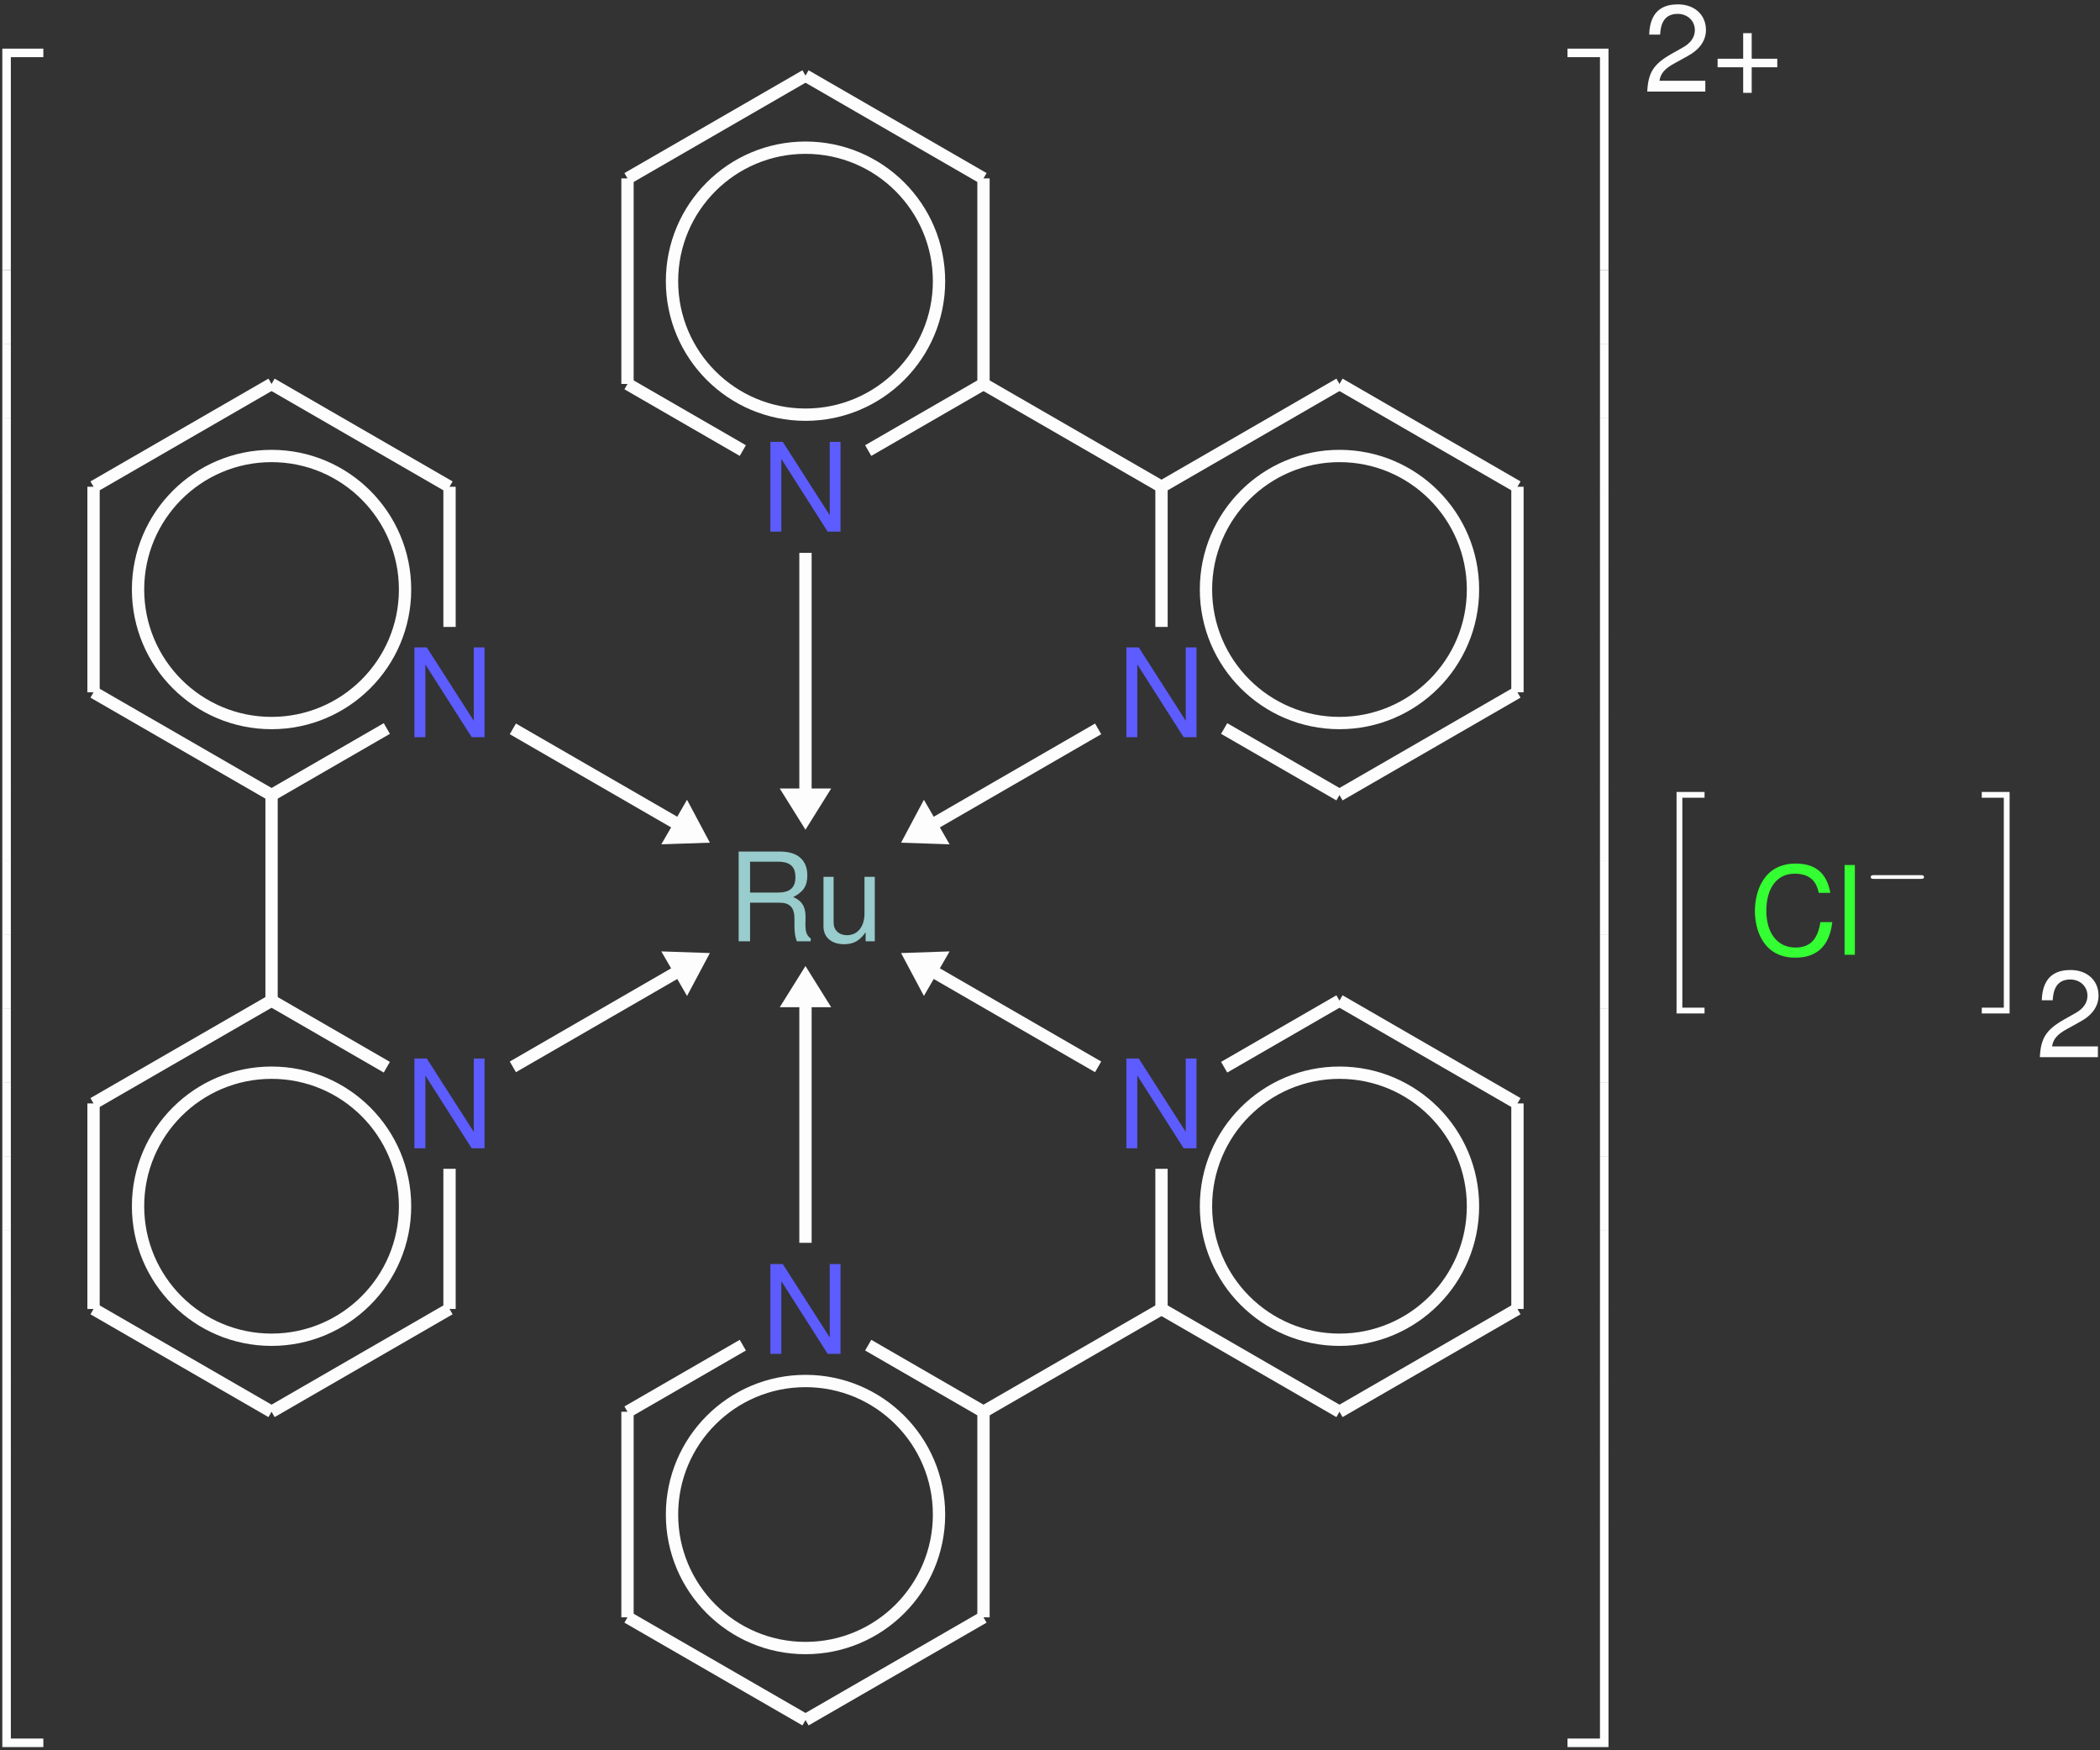 <?xml version="1.0" encoding="UTF-8"?>
<svg xmlns="http://www.w3.org/2000/svg" xmlns:xlink="http://www.w3.org/1999/xlink" width="204pt" height="170pt" viewBox="0 0 204 170" version="1.1">
<rect x="0" y="0" width="204" height="170" fill="#333333" stroke="none"/>
<defs>
<g>
<symbol overflow="visible" id="glyph0-0">
<path style="stroke:none;" d=""/>
</symbol>
<symbol overflow="visible" id="glyph0-1">
<path style="stroke:none;" d="M 3.891 21.031 L 4.719 21.031 L 4.719 0.359 L 7.875 0.359 L 7.875 -0.469 L 3.891 -0.469 Z M 3.891 21.031 "/>
</symbol>
<symbol overflow="visible" id="glyph0-2">
<path style="stroke:none;" d="M 3.891 7.188 L 4.719 7.188 L 4.719 -0.016 L 3.891 -0.016 Z M 3.891 7.188 "/>
</symbol>
<symbol overflow="visible" id="glyph0-3">
<path style="stroke:none;" d="M 3.891 21.031 L 7.875 21.031 L 7.875 20.203 L 4.719 20.203 L 4.719 -0.484 L 3.891 -0.484 Z M 3.891 21.031 "/>
</symbol>
<symbol overflow="visible" id="glyph0-4">
<path style="stroke:none;" d="M 3.234 21.031 L 4.062 21.031 L 4.062 -0.469 L 0.078 -0.469 L 0.078 0.359 L 3.234 0.359 Z M 3.234 21.031 "/>
</symbol>
<symbol overflow="visible" id="glyph0-5">
<path style="stroke:none;" d="M 3.234 7.188 L 4.062 7.188 L 4.062 -0.016 L 3.234 -0.016 Z M 3.234 7.188 "/>
</symbol>
<symbol overflow="visible" id="glyph0-6">
<path style="stroke:none;" d="M 3.234 20.203 L 0.078 20.203 L 0.078 21.031 L 4.062 21.031 L 4.062 -0.484 L 3.234 -0.484 Z M 3.234 20.203 "/>
</symbol>
<symbol overflow="visible" id="glyph0-7">
<path style="stroke:none;" d="M 2.703 21.031 L 5.422 21.031 L 5.422 20.469 L 3.266 20.469 L 3.266 0.078 L 5.422 0.078 L 5.422 -0.484 L 2.703 -0.484 Z M 2.703 21.031 "/>
</symbol>
<symbol overflow="visible" id="glyph0-8">
<path style="stroke:none;" d="M 2.359 20.469 L 0.219 20.469 L 0.219 21.031 L 2.922 21.031 L 2.922 -0.484 L 0.219 -0.484 L 0.219 0.078 L 2.359 0.078 Z M 2.359 20.469 "/>
</symbol>
<symbol overflow="visible" id="glyph1-0">
<path style="stroke:none;" d="M 7.406 -6.219 C 7.406 -7.609 6.406 -8.516 4.859 -8.516 C 3.125 -8.516 2.234 -7.547 2.234 -5.719 L 3.25 -5.719 C 3.25 -6.781 3.547 -7.578 4.797 -7.578 C 5.719 -7.578 6.328 -7.031 6.328 -6.219 C 6.328 -4.703 4.188 -4.312 4.188 -2.688 L 4.188 -2.031 L 5.266 -2.031 L 5.266 -2.594 C 5.266 -4.016 7.406 -4.25 7.406 -6.219 Z M 5.266 -0.891 L 4.188 -0.891 L 4.188 0.344 L 5.266 0.344 Z M 0.422 1.656 L 9.141 1.656 L 9.141 -9.562 L 0.422 -9.562 Z M 1.406 0.828 L 1.406 -8.719 L 8.156 -8.719 L 8.156 0.828 Z M 1.406 0.828 "/>
</symbol>
<symbol overflow="visible" id="glyph1-1">
<path style="stroke:none;" d="M 6.25 -4.297 C 7.234 -4.781 7.625 -5.391 7.625 -6.391 C 7.625 -7.891 6.688 -8.719 4.969 -8.719 L 0.953 -8.719 L 0.953 0 L 2.062 0 L 2.062 -3.75 L 4.938 -3.75 C 5.922 -3.75 6.375 -3.281 6.375 -2.203 L 6.375 -1.422 C 6.375 -0.891 6.453 -0.359 6.609 0 L 7.953 0 L 7.953 -0.281 C 7.5 -0.578 7.438 -1.094 7.438 -1.656 C 7.438 -1.844 7.453 -2.062 7.453 -2.266 C 7.453 -3.047 7.344 -3.844 6.25 -4.297 Z M 6.469 -6.234 C 6.469 -5.203 5.938 -4.734 4.75 -4.734 L 2.062 -4.734 L 2.062 -7.734 L 4.75 -7.734 C 5.688 -7.734 6.469 -7.469 6.469 -6.234 Z M 6.469 -6.234 "/>
</symbol>
<symbol overflow="visible" id="glyph1-2">
<path style="stroke:none;" d="M 5.703 0 L 5.703 -6.266 L 4.703 -6.266 L 4.703 -2.719 C 4.703 -1.438 4.047 -0.594 3 -0.594 C 2.219 -0.594 1.703 -1.078 1.703 -1.828 L 1.703 -6.266 L 0.719 -6.266 L 0.719 -1.438 C 0.719 -0.391 1.5 0.281 2.719 0.281 C 3.641 0.281 4.219 -0.047 4.812 -0.875 L 4.812 0 Z M 5.703 0 "/>
</symbol>
<symbol overflow="visible" id="glyph1-3">
<path style="stroke:none;" d="M 7.766 -8.719 L 6.719 -8.719 L 6.719 -1.594 L 2.156 -8.719 L 0.953 -8.719 L 0.953 0 L 2.016 0 L 2.016 -7.062 L 6.516 0 L 7.766 0 Z M 7.766 -8.719 "/>
</symbol>
<symbol overflow="visible" id="glyph1-4">
<path style="stroke:none;" d="M 0.484 -4.25 C 0.484 -2.469 1.266 0.281 4.406 0.281 C 6.531 0.281 7.734 -0.875 8 -3.172 L 6.844 -3.172 C 6.594 -1.531 5.875 -0.703 4.422 -0.703 C 2.688 -0.703 1.594 -2.094 1.594 -4.266 C 1.594 -6.5 2.641 -7.875 4.328 -7.875 C 5.734 -7.875 6.438 -7.234 6.688 -6.016 L 7.812 -6.016 C 7.469 -7.922 6.375 -8.859 4.453 -8.859 C 1.281 -8.859 0.484 -6.078 0.484 -4.25 Z M 0.484 -4.25 "/>
</symbol>
<symbol overflow="visible" id="glyph1-5">
<path style="stroke:none;" d="M 1.719 -8.719 L 0.719 -8.719 L 0.719 0 L 1.719 0 Z M 1.719 -8.719 "/>
</symbol>
<symbol overflow="visible" id="glyph1-6">
<path style="stroke:none;" d="M 0.594 -5.531 L 1.656 -5.531 C 1.703 -6.328 1.906 -7.547 3.359 -7.547 C 4.312 -7.547 5.031 -6.875 5.031 -5.969 C 5.031 -5.297 4.641 -4.719 3.891 -4.297 L 2.781 -3.672 C 1.016 -2.672 0.5 -1.859 0.406 0 L 6.047 0 L 6.047 -1.047 L 1.594 -1.047 C 1.703 -1.734 2.062 -2.219 3.125 -2.781 L 4.312 -3.438 C 5.5 -4.078 6.109 -4.953 6.109 -5.984 C 6.109 -7.453 5 -8.469 3.391 -8.469 C 2.234 -8.469 0.672 -8.094 0.594 -5.531 Z M 0.594 -5.531 "/>
</symbol>
<symbol overflow="visible" id="glyph1-7">
<path style="stroke:none;" d="M 6.391 -3.188 L 3.906 -3.188 L 3.906 -5.672 L 3.078 -5.672 L 3.078 -3.188 L 0.594 -3.188 L 0.594 -2.359 L 3.078 -2.359 L 3.078 0.125 L 3.906 0.125 L 3.906 -2.359 L 6.391 -2.359 Z M 6.391 -3.188 "/>
</symbol>
<symbol overflow="visible" id="glyph2-0">
<path style="stroke:none;" d=""/>
</symbol>
<symbol overflow="visible" id="glyph2-1">
<path style="stroke:none;" d="M 5.562 -1.812 C 5.703 -1.812 5.875 -1.812 5.875 -1.984 C 5.875 -2.172 5.703 -2.172 5.562 -2.172 L 1 -2.172 C 0.875 -2.172 0.703 -2.172 0.703 -1.984 C 0.703 -1.812 0.875 -1.812 1 -1.812 Z M 5.562 -1.812 "/>
</symbol>
</g>
</defs>
<g id="surface31">
<g style="fill:rgb(98.999%,98.999%,98.999%);fill-opacity:1;">
  <use xlink:href="#glyph0-1" x="-3.665" y="5.193"/>
</g>
<g style="fill:rgb(98.999%,98.999%,98.999%);fill-opacity:1;">
  <use xlink:href="#glyph0-2" x="-3.665" y="26.235"/>
</g>
<g style="fill:rgb(98.999%,98.999%,98.999%);fill-opacity:1;">
  <use xlink:href="#glyph0-2" x="-3.665" y="33.408"/>
</g>
<g style="fill:rgb(98.999%,98.999%,98.999%);fill-opacity:1;">
  <use xlink:href="#glyph0-2" x="-3.665" y="40.581"/>
</g>
<g style="fill:rgb(98.999%,98.999%,98.999%);fill-opacity:1;">
  <use xlink:href="#glyph0-2" x="-3.665" y="47.754"/>
</g>
<g style="fill:rgb(98.999%,98.999%,98.999%);fill-opacity:1;">
  <use xlink:href="#glyph0-2" x="-3.665" y="54.927"/>
</g>
<g style="fill:rgb(98.999%,98.999%,98.999%);fill-opacity:1;">
  <use xlink:href="#glyph0-2" x="-3.665" y="62.1"/>
</g>
<g style="fill:rgb(98.999%,98.999%,98.999%);fill-opacity:1;">
  <use xlink:href="#glyph0-2" x="-3.665" y="69.274"/>
</g>
<g style="fill:rgb(98.999%,98.999%,98.999%);fill-opacity:1;">
  <use xlink:href="#glyph0-2" x="-3.665" y="76.447"/>
</g>
<g style="fill:rgb(98.999%,98.999%,98.999%);fill-opacity:1;">
  <use xlink:href="#glyph0-2" x="-3.665" y="83.62"/>
</g>
<g style="fill:rgb(98.999%,98.999%,98.999%);fill-opacity:1;">
  <use xlink:href="#glyph0-2" x="-3.665" y="90.793"/>
</g>
<g style="fill:rgb(98.999%,98.999%,98.999%);fill-opacity:1;">
  <use xlink:href="#glyph0-2" x="-3.665" y="97.966"/>
</g>
<g style="fill:rgb(98.999%,98.999%,98.999%);fill-opacity:1;">
  <use xlink:href="#glyph0-2" x="-3.665" y="105.139"/>
</g>
<g style="fill:rgb(98.999%,98.999%,98.999%);fill-opacity:1;">
  <use xlink:href="#glyph0-2" x="-3.665" y="112.313"/>
</g>
<g style="fill:rgb(98.999%,98.999%,98.999%);fill-opacity:1;">
  <use xlink:href="#glyph0-2" x="-3.665" y="119.486"/>
</g>
<g style="fill:rgb(98.999%,98.999%,98.999%);fill-opacity:1;">
  <use xlink:href="#glyph0-2" x="-3.665" y="126.659"/>
</g>
<g style="fill:rgb(98.999%,98.999%,98.999%);fill-opacity:1;">
  <use xlink:href="#glyph0-2" x="-3.665" y="133.832"/>
</g>
<g style="fill:rgb(98.999%,98.999%,98.999%);fill-opacity:1;">
  <use xlink:href="#glyph0-2" x="-3.665" y="141.005"/>
</g>
<g style="fill:rgb(98.999%,98.999%,98.999%);fill-opacity:1;">
  <use xlink:href="#glyph0-3" x="-3.665" y="148.657"/>
</g>
<g style="fill:rgb(59.999%,79.999%,79.999%);fill-opacity:1;">
  <use xlink:href="#glyph1-1" x="70.801" y="91.427"/>
  <use xlink:href="#glyph1-2" x="79.277" y="91.427"/>
</g>
<g style="fill:rgb(35.999%,35.999%,100%);fill-opacity:1;">
  <use xlink:href="#glyph1-3" x="108.466" y="111.529"/>
</g>
<path style="fill:none;stroke-width:1.196;stroke-linecap:butt;stroke-linejoin:miter;stroke:rgb(98.999%,98.999%,98.999%);stroke-opacity:1;stroke-miterlimit:10;" d="M 64.841 -25.729 C 64.841 -18.565 59.032 -12.761 51.872 -12.761 C 44.708 -12.761 38.903 -18.565 38.903 -25.729 C 38.903 -32.889 44.708 -38.698 51.872 -38.698 C 59.032 -38.698 64.841 -32.889 64.841 -25.729 " transform="matrix(1,0,0,-1,78.249,91.427)"/>
<path style="fill:none;stroke-width:1.196;stroke-linecap:butt;stroke-linejoin:miter;stroke:rgb(98.999%,98.999%,98.999%);stroke-opacity:1;stroke-miterlimit:10;" d="M 34.583 -22.096 L 34.583 -35.71 " transform="matrix(1,0,0,-1,78.249,91.427)"/>
<path style="fill:none;stroke-width:1.196;stroke-linecap:butt;stroke-linejoin:miter;stroke:rgb(98.999%,98.999%,98.999%);stroke-opacity:1;stroke-miterlimit:10;" d="M 34.583 -35.71 L 51.872 -45.694 " transform="matrix(1,0,0,-1,78.249,91.427)"/>
<path style="fill:none;stroke-width:1.196;stroke-linecap:butt;stroke-linejoin:miter;stroke:rgb(98.999%,98.999%,98.999%);stroke-opacity:1;stroke-miterlimit:10;" d="M 51.872 -45.694 L 69.161 -35.71 " transform="matrix(1,0,0,-1,78.249,91.427)"/>
<path style="fill:none;stroke-width:1.196;stroke-linecap:butt;stroke-linejoin:miter;stroke:rgb(98.999%,98.999%,98.999%);stroke-opacity:1;stroke-miterlimit:10;" d="M 69.161 -35.71 L 69.161 -15.745 " transform="matrix(1,0,0,-1,78.249,91.427)"/>
<path style="fill:none;stroke-width:1.196;stroke-linecap:butt;stroke-linejoin:miter;stroke:rgb(98.999%,98.999%,98.999%);stroke-opacity:1;stroke-miterlimit:10;" d="M 69.161 -15.745 L 51.872 -5.761 " transform="matrix(1,0,0,-1,78.249,91.427)"/>
<path style="fill:none;stroke-width:1.196;stroke-linecap:butt;stroke-linejoin:miter;stroke:rgb(98.999%,98.999%,98.999%);stroke-opacity:1;stroke-miterlimit:10;" d="M 64.841 34.169 C 64.841 41.329 59.032 47.138 51.872 47.138 C 44.708 47.138 38.903 41.329 38.903 34.169 C 38.903 27.005 44.708 21.2 51.872 21.2 C 59.032 21.2 64.841 27.005 64.841 34.169 " transform="matrix(1,0,0,-1,78.249,91.427)"/>
<path style="fill:none;stroke-width:1.196;stroke-linecap:butt;stroke-linejoin:miter;stroke:rgb(98.999%,98.999%,98.999%);stroke-opacity:1;stroke-miterlimit:10;" d="M 51.872 14.204 L 69.161 24.185 " transform="matrix(1,0,0,-1,78.249,91.427)"/>
<path style="fill:none;stroke-width:1.196;stroke-linecap:butt;stroke-linejoin:miter;stroke:rgb(98.999%,98.999%,98.999%);stroke-opacity:1;stroke-miterlimit:10;" d="M 69.161 24.185 L 69.161 44.15 " transform="matrix(1,0,0,-1,78.249,91.427)"/>
<path style="fill:none;stroke-width:1.196;stroke-linecap:butt;stroke-linejoin:miter;stroke:rgb(98.999%,98.999%,98.999%);stroke-opacity:1;stroke-miterlimit:10;" d="M 69.161 44.15 L 51.872 54.134 " transform="matrix(1,0,0,-1,78.249,91.427)"/>
<path style="fill:none;stroke-width:1.196;stroke-linecap:butt;stroke-linejoin:miter;stroke:rgb(98.999%,98.999%,98.999%);stroke-opacity:1;stroke-miterlimit:10;" d="M 51.872 54.134 L 34.583 44.15 " transform="matrix(1,0,0,-1,78.249,91.427)"/>
<path style="fill:none;stroke-width:1.196;stroke-linecap:butt;stroke-linejoin:miter;stroke:rgb(98.999%,98.999%,98.999%);stroke-opacity:1;stroke-miterlimit:10;" d="M 34.583 44.15 L 17.29 54.134 " transform="matrix(1,0,0,-1,78.249,91.427)"/>
<path style="fill:none;stroke-width:1.196;stroke-linecap:butt;stroke-linejoin:miter;stroke:rgb(98.999%,98.999%,98.999%);stroke-opacity:1;stroke-miterlimit:10;" d="M 12.97 64.115 C 12.97 71.279 7.161 77.083 0.001 77.083 C -7.163 77.083 -12.968 71.279 -12.968 64.115 C -12.968 56.954 -7.163 51.15 0.001 51.15 C 7.161 51.15 12.97 56.954 12.97 64.115 " transform="matrix(1,0,0,-1,78.249,91.427)"/>
<path style="fill:none;stroke-width:1.196;stroke-linecap:butt;stroke-linejoin:miter;stroke:rgb(98.999%,98.999%,98.999%);stroke-opacity:1;stroke-miterlimit:10;" d="M 17.29 54.134 L 17.29 74.099 " transform="matrix(1,0,0,-1,78.249,91.427)"/>
<path style="fill:none;stroke-width:1.196;stroke-linecap:butt;stroke-linejoin:miter;stroke:rgb(98.999%,98.999%,98.999%);stroke-opacity:1;stroke-miterlimit:10;" d="M 17.29 74.099 L 0.001 84.083 " transform="matrix(1,0,0,-1,78.249,91.427)"/>
<path style="fill:none;stroke-width:1.196;stroke-linecap:butt;stroke-linejoin:miter;stroke:rgb(98.999%,98.999%,98.999%);stroke-opacity:1;stroke-miterlimit:10;" d="M 0.001 84.083 L -17.292 74.099 " transform="matrix(1,0,0,-1,78.249,91.427)"/>
<path style="fill:none;stroke-width:1.196;stroke-linecap:butt;stroke-linejoin:miter;stroke:rgb(98.999%,98.999%,98.999%);stroke-opacity:1;stroke-miterlimit:10;" d="M -17.292 74.099 L -17.292 54.134 " transform="matrix(1,0,0,-1,78.249,91.427)"/>
<path style="fill:none;stroke-width:1.196;stroke-linecap:butt;stroke-linejoin:miter;stroke:rgb(98.999%,98.999%,98.999%);stroke-opacity:1;stroke-miterlimit:10;" d="M -38.901 34.169 C -38.901 41.329 -44.71 47.138 -51.87 47.138 C -59.034 47.138 -64.839 41.329 -64.839 34.169 C -64.839 27.005 -59.034 21.2 -51.87 21.2 C -44.71 21.2 -38.901 27.005 -38.901 34.169 " transform="matrix(1,0,0,-1,78.249,91.427)"/>
<path style="fill:none;stroke-width:1.196;stroke-linecap:butt;stroke-linejoin:miter;stroke:rgb(98.999%,98.999%,98.999%);stroke-opacity:1;stroke-miterlimit:10;" d="M -34.581 44.15 L -51.87 54.134 " transform="matrix(1,0,0,-1,78.249,91.427)"/>
<path style="fill:none;stroke-width:1.196;stroke-linecap:butt;stroke-linejoin:miter;stroke:rgb(98.999%,98.999%,98.999%);stroke-opacity:1;stroke-miterlimit:10;" d="M -51.87 54.134 L -69.163 44.15 " transform="matrix(1,0,0,-1,78.249,91.427)"/>
<path style="fill:none;stroke-width:1.196;stroke-linecap:butt;stroke-linejoin:miter;stroke:rgb(98.999%,98.999%,98.999%);stroke-opacity:1;stroke-miterlimit:10;" d="M -69.163 44.15 L -69.163 24.185 " transform="matrix(1,0,0,-1,78.249,91.427)"/>
<path style="fill:none;stroke-width:1.196;stroke-linecap:butt;stroke-linejoin:miter;stroke:rgb(98.999%,98.999%,98.999%);stroke-opacity:1;stroke-miterlimit:10;" d="M -69.163 24.185 L -51.87 14.204 " transform="matrix(1,0,0,-1,78.249,91.427)"/>
<path style="fill:none;stroke-width:1.196;stroke-linecap:butt;stroke-linejoin:miter;stroke:rgb(98.999%,98.999%,98.999%);stroke-opacity:1;stroke-miterlimit:10;" d="M -51.87 14.204 L -51.87 -5.761 " transform="matrix(1,0,0,-1,78.249,91.427)"/>
<path style="fill:none;stroke-width:1.196;stroke-linecap:butt;stroke-linejoin:miter;stroke:rgb(98.999%,98.999%,98.999%);stroke-opacity:1;stroke-miterlimit:10;" d="M -38.901 -25.729 C -38.901 -18.565 -44.71 -12.761 -51.87 -12.761 C -59.034 -12.761 -64.839 -18.565 -64.839 -25.729 C -64.839 -32.889 -59.034 -38.698 -51.87 -38.698 C -44.71 -38.698 -38.901 -32.889 -38.901 -25.729 " transform="matrix(1,0,0,-1,78.249,91.427)"/>
<path style="fill:none;stroke-width:1.196;stroke-linecap:butt;stroke-linejoin:miter;stroke:rgb(98.999%,98.999%,98.999%);stroke-opacity:1;stroke-miterlimit:10;" d="M -51.87 -5.761 L -69.163 -15.745 " transform="matrix(1,0,0,-1,78.249,91.427)"/>
<path style="fill:none;stroke-width:1.196;stroke-linecap:butt;stroke-linejoin:miter;stroke:rgb(98.999%,98.999%,98.999%);stroke-opacity:1;stroke-miterlimit:10;" d="M -69.163 -15.745 L -69.163 -35.71 " transform="matrix(1,0,0,-1,78.249,91.427)"/>
<path style="fill:none;stroke-width:1.196;stroke-linecap:butt;stroke-linejoin:miter;stroke:rgb(98.999%,98.999%,98.999%);stroke-opacity:1;stroke-miterlimit:10;" d="M -69.163 -35.71 L -51.87 -45.694 " transform="matrix(1,0,0,-1,78.249,91.427)"/>
<path style="fill:none;stroke-width:1.196;stroke-linecap:butt;stroke-linejoin:miter;stroke:rgb(98.999%,98.999%,98.999%);stroke-opacity:1;stroke-miterlimit:10;" d="M -51.87 -45.694 L -34.581 -35.71 " transform="matrix(1,0,0,-1,78.249,91.427)"/>
<path style="fill:none;stroke-width:1.196;stroke-linecap:butt;stroke-linejoin:miter;stroke:rgb(98.999%,98.999%,98.999%);stroke-opacity:1;stroke-miterlimit:10;" d="M 12.97 -55.675 C 12.97 -48.514 7.161 -42.706 0.001 -42.706 C -7.163 -42.706 -12.968 -48.514 -12.968 -55.675 C -12.968 -62.839 -7.163 -68.643 0.001 -68.643 C 7.161 -68.643 12.97 -62.839 12.97 -55.675 " transform="matrix(1,0,0,-1,78.249,91.427)"/>
<path style="fill:none;stroke-width:1.196;stroke-linecap:butt;stroke-linejoin:miter;stroke:rgb(98.999%,98.999%,98.999%);stroke-opacity:1;stroke-miterlimit:10;" d="M -17.292 -45.694 L -17.292 -65.659 " transform="matrix(1,0,0,-1,78.249,91.427)"/>
<path style="fill:none;stroke-width:1.196;stroke-linecap:butt;stroke-linejoin:miter;stroke:rgb(98.999%,98.999%,98.999%);stroke-opacity:1;stroke-miterlimit:10;" d="M -17.292 -65.659 L 0.001 -75.639 " transform="matrix(1,0,0,-1,78.249,91.427)"/>
<path style="fill:none;stroke-width:1.196;stroke-linecap:butt;stroke-linejoin:miter;stroke:rgb(98.999%,98.999%,98.999%);stroke-opacity:1;stroke-miterlimit:10;" d="M 0.001 -75.639 L 17.29 -65.659 " transform="matrix(1,0,0,-1,78.249,91.427)"/>
<path style="fill:none;stroke-width:1.196;stroke-linecap:butt;stroke-linejoin:miter;stroke:rgb(98.999%,98.999%,98.999%);stroke-opacity:1;stroke-miterlimit:10;" d="M 17.29 -65.659 L 17.29 -45.694 " transform="matrix(1,0,0,-1,78.249,91.427)"/>
<path style="fill:none;stroke-width:1.196;stroke-linecap:butt;stroke-linejoin:miter;stroke:rgb(98.999%,98.999%,98.999%);stroke-opacity:1;stroke-miterlimit:10;" d="M 34.583 -35.71 L 17.29 -45.694 " transform="matrix(1,0,0,-1,78.249,91.427)"/>
<g style="fill:rgb(35.999%,35.999%,100%);fill-opacity:1;">
  <use xlink:href="#glyph1-3" x="73.885" y="131.494"/>
</g>
<path style="fill:none;stroke-width:1.196;stroke-linecap:butt;stroke-linejoin:miter;stroke:rgb(98.999%,98.999%,98.999%);stroke-opacity:1;stroke-miterlimit:10;" d="M 17.29 -45.694 L 6.091 -39.225 " transform="matrix(1,0,0,-1,78.249,91.427)"/>
<path style="fill:none;stroke-width:1.196;stroke-linecap:butt;stroke-linejoin:miter;stroke:rgb(98.999%,98.999%,98.999%);stroke-opacity:1;stroke-miterlimit:10;" d="M -6.089 -39.225 L -17.292 -45.694 " transform="matrix(1,0,0,-1,78.249,91.427)"/>
<g style="fill:rgb(35.999%,35.999%,100%);fill-opacity:1;">
  <use xlink:href="#glyph1-3" x="39.304" y="111.529"/>
</g>
<path style="fill:none;stroke-width:1.196;stroke-linecap:butt;stroke-linejoin:miter;stroke:rgb(98.999%,98.999%,98.999%);stroke-opacity:1;stroke-miterlimit:10;" d="M -34.581 -35.71 L -34.581 -22.096 " transform="matrix(1,0,0,-1,78.249,91.427)"/>
<path style="fill:none;stroke-width:1.196;stroke-linecap:butt;stroke-linejoin:miter;stroke:rgb(98.999%,98.999%,98.999%);stroke-opacity:1;stroke-miterlimit:10;" d="M -40.671 -12.229 L -51.87 -5.761 " transform="matrix(1,0,0,-1,78.249,91.427)"/>
<g style="fill:rgb(35.999%,35.999%,100%);fill-opacity:1;">
  <use xlink:href="#glyph1-3" x="39.304" y="71.599"/>
</g>
<path style="fill:none;stroke-width:1.196;stroke-linecap:butt;stroke-linejoin:miter;stroke:rgb(98.999%,98.999%,98.999%);stroke-opacity:1;stroke-miterlimit:10;" d="M -51.87 14.204 L -40.671 20.669 " transform="matrix(1,0,0,-1,78.249,91.427)"/>
<path style="fill:none;stroke-width:1.196;stroke-linecap:butt;stroke-linejoin:miter;stroke:rgb(98.999%,98.999%,98.999%);stroke-opacity:1;stroke-miterlimit:10;" d="M -34.581 30.536 L -34.581 44.15 " transform="matrix(1,0,0,-1,78.249,91.427)"/>
<g style="fill:rgb(35.999%,35.999%,100%);fill-opacity:1;">
  <use xlink:href="#glyph1-3" x="73.885" y="51.634"/>
</g>
<path style="fill:none;stroke-width:1.196;stroke-linecap:butt;stroke-linejoin:miter;stroke:rgb(98.999%,98.999%,98.999%);stroke-opacity:1;stroke-miterlimit:10;" d="M -17.292 54.134 L -6.089 47.665 " transform="matrix(1,0,0,-1,78.249,91.427)"/>
<path style="fill:none;stroke-width:1.196;stroke-linecap:butt;stroke-linejoin:miter;stroke:rgb(98.999%,98.999%,98.999%);stroke-opacity:1;stroke-miterlimit:10;" d="M 6.091 47.665 L 17.29 54.134 " transform="matrix(1,0,0,-1,78.249,91.427)"/>
<g style="fill:rgb(35.999%,35.999%,100%);fill-opacity:1;">
  <use xlink:href="#glyph1-3" x="108.466" y="71.599"/>
</g>
<path style="fill:none;stroke-width:1.196;stroke-linecap:butt;stroke-linejoin:miter;stroke:rgb(98.999%,98.999%,98.999%);stroke-opacity:1;stroke-miterlimit:10;" d="M 34.583 44.15 L 34.583 30.536 " transform="matrix(1,0,0,-1,78.249,91.427)"/>
<path style="fill:none;stroke-width:1.196;stroke-linecap:butt;stroke-linejoin:miter;stroke:rgb(98.999%,98.999%,98.999%);stroke-opacity:1;stroke-miterlimit:10;" d="M 40.669 20.669 L 51.872 14.204 " transform="matrix(1,0,0,-1,78.249,91.427)"/>
<path style="fill:none;stroke-width:1.196;stroke-linecap:butt;stroke-linejoin:miter;stroke:rgb(98.999%,98.999%,98.999%);stroke-opacity:1;stroke-miterlimit:10;" d="M 51.872 -5.761 L 40.669 -12.229 " transform="matrix(1,0,0,-1,78.249,91.427)"/>
<g style="fill:rgb(98.999%,98.999%,98.999%);fill-opacity:1;">
  <use xlink:href="#glyph0-4" x="152.192" y="5.193"/>
</g>
<g style="fill:rgb(98.999%,98.999%,98.999%);fill-opacity:1;">
  <use xlink:href="#glyph0-5" x="152.192" y="26.235"/>
</g>
<g style="fill:rgb(98.999%,98.999%,98.999%);fill-opacity:1;">
  <use xlink:href="#glyph0-5" x="152.192" y="33.408"/>
</g>
<g style="fill:rgb(98.999%,98.999%,98.999%);fill-opacity:1;">
  <use xlink:href="#glyph0-5" x="152.192" y="40.581"/>
</g>
<g style="fill:rgb(98.999%,98.999%,98.999%);fill-opacity:1;">
  <use xlink:href="#glyph0-5" x="152.192" y="47.754"/>
</g>
<g style="fill:rgb(98.999%,98.999%,98.999%);fill-opacity:1;">
  <use xlink:href="#glyph0-5" x="152.192" y="54.927"/>
</g>
<g style="fill:rgb(98.999%,98.999%,98.999%);fill-opacity:1;">
  <use xlink:href="#glyph0-5" x="152.192" y="62.1"/>
</g>
<g style="fill:rgb(98.999%,98.999%,98.999%);fill-opacity:1;">
  <use xlink:href="#glyph0-5" x="152.192" y="69.274"/>
</g>
<g style="fill:rgb(98.999%,98.999%,98.999%);fill-opacity:1;">
  <use xlink:href="#glyph0-5" x="152.192" y="76.447"/>
</g>
<g style="fill:rgb(98.999%,98.999%,98.999%);fill-opacity:1;">
  <use xlink:href="#glyph0-5" x="152.192" y="83.62"/>
</g>
<g style="fill:rgb(98.999%,98.999%,98.999%);fill-opacity:1;">
  <use xlink:href="#glyph0-5" x="152.192" y="90.793"/>
</g>
<g style="fill:rgb(98.999%,98.999%,98.999%);fill-opacity:1;">
  <use xlink:href="#glyph0-5" x="152.192" y="97.966"/>
</g>
<g style="fill:rgb(98.999%,98.999%,98.999%);fill-opacity:1;">
  <use xlink:href="#glyph0-5" x="152.192" y="105.139"/>
</g>
<g style="fill:rgb(98.999%,98.999%,98.999%);fill-opacity:1;">
  <use xlink:href="#glyph0-5" x="152.192" y="112.313"/>
</g>
<g style="fill:rgb(98.999%,98.999%,98.999%);fill-opacity:1;">
  <use xlink:href="#glyph0-5" x="152.192" y="119.486"/>
</g>
<g style="fill:rgb(98.999%,98.999%,98.999%);fill-opacity:1;">
  <use xlink:href="#glyph0-5" x="152.192" y="126.659"/>
</g>
<g style="fill:rgb(98.999%,98.999%,98.999%);fill-opacity:1;">
  <use xlink:href="#glyph0-5" x="152.192" y="133.832"/>
</g>
<g style="fill:rgb(98.999%,98.999%,98.999%);fill-opacity:1;">
  <use xlink:href="#glyph0-5" x="152.192" y="141.005"/>
</g>
<g style="fill:rgb(98.999%,98.999%,98.999%);fill-opacity:1;">
  <use xlink:href="#glyph0-6" x="152.192" y="148.657"/>
</g>
<g style="fill:rgb(98.999%,98.999%,98.999%);fill-opacity:1;">
  <use xlink:href="#glyph0-7" x="160.162" y="77.403"/>
</g>
<g style="fill:rgb(20%,100%,20%);fill-opacity:1;">
  <use xlink:href="#glyph1-4" x="169.992" y="92.735"/>
  <use xlink:href="#glyph1-5" x="178.468" y="92.735"/>
</g>
<g style="fill:rgb(98.999%,98.999%,98.999%);fill-opacity:1;">
  <use xlink:href="#glyph2-1" x="181.027" y="87.174"/>
</g>
<g style="fill:rgb(98.999%,98.999%,98.999%);fill-opacity:1;">
  <use xlink:href="#glyph0-8" x="192.296" y="77.403"/>
</g>
<path style="fill:none;stroke-width:1.196;stroke-linecap:butt;stroke-linejoin:miter;stroke:rgb(98.999%,98.999%,98.999%);stroke-opacity:1;stroke-miterlimit:10;" d="M -91.265 -12.194 L -107.16 -3.014 " transform="matrix(1,0,0,-1,197.941,91.427)"/>
<path style="fill-rule:nonzero;fill:rgb(98.999%,98.999%,98.999%);fill-opacity:1;stroke-width:1.015;stroke-linecap:butt;stroke-linejoin:miter;stroke:rgb(98.999%,98.999%,98.999%);stroke-opacity:1;stroke-miterlimit:10;" d="M 3.045 -0 L 0.507 1.583 L 0.505 -0 L 0.508 -1.582 Z M 3.045 -0 " transform="matrix(-0.866,-0.5,-0.5,0.866,91,94.569)"/>
<path style="fill:none;stroke-width:1.196;stroke-linecap:butt;stroke-linejoin:miter;stroke:rgb(98.999%,98.999%,98.999%);stroke-opacity:1;stroke-miterlimit:10;" d="M -119.695 -29.284 L -119.695 -6.147 " transform="matrix(1,0,0,-1,197.941,91.427)"/>
<path style="fill-rule:nonzero;fill:rgb(98.999%,98.999%,98.999%);fill-opacity:1;stroke-width:1.015;stroke-linecap:butt;stroke-linejoin:miter;stroke:rgb(98.999%,98.999%,98.999%);stroke-opacity:1;stroke-miterlimit:10;" d="M 3.042 0.001 L 0.507 1.583 L 0.507 -1.581 Z M 3.042 0.001 " transform="matrix(0,-1,-1,0,78.247,97.828)"/>
<path style="fill:none;stroke-width:1.196;stroke-linecap:butt;stroke-linejoin:miter;stroke:rgb(98.999%,98.999%,98.999%);stroke-opacity:1;stroke-miterlimit:10;" d="M -148.121 -12.194 L -132.226 -3.014 " transform="matrix(1,0,0,-1,197.941,91.427)"/>
<path style="fill-rule:nonzero;fill:rgb(98.999%,98.999%,98.999%);fill-opacity:1;stroke-width:1.015;stroke-linecap:butt;stroke-linejoin:miter;stroke:rgb(98.999%,98.999%,98.999%);stroke-opacity:1;stroke-miterlimit:10;" d="M 3.043 0.001 L 0.506 1.583 L 0.507 -0.001 L 0.505 -1.583 Z M 3.043 0.001 " transform="matrix(0.866,-0.5,-0.5,-0.866,65.494,94.569)"/>
<path style="fill:none;stroke-width:1.196;stroke-linecap:butt;stroke-linejoin:miter;stroke:rgb(98.999%,98.999%,98.999%);stroke-opacity:1;stroke-miterlimit:10;" d="M -148.121 20.634 L -132.226 11.454 " transform="matrix(1,0,0,-1,197.941,91.427)"/>
<path style="fill-rule:nonzero;fill:rgb(98.999%,98.999%,98.999%);fill-opacity:1;stroke-width:1.015;stroke-linecap:butt;stroke-linejoin:miter;stroke:rgb(98.999%,98.999%,98.999%);stroke-opacity:1;stroke-miterlimit:10;" d="M 3.043 -0.002 L 0.505 1.582 L 0.507 0 L 0.506 -1.584 Z M 3.043 -0.002 " transform="matrix(0.866,0.5,0.5,-0.866,65.494,79.844)"/>
<path style="fill:none;stroke-width:1.196;stroke-linecap:butt;stroke-linejoin:miter;stroke:rgb(98.999%,98.999%,98.999%);stroke-opacity:1;stroke-miterlimit:10;" d="M -119.695 37.728 L -119.695 14.587 " transform="matrix(1,0,0,-1,197.941,91.427)"/>
<path style="fill-rule:nonzero;fill:rgb(98.999%,98.999%,98.999%);fill-opacity:1;stroke-width:1.015;stroke-linecap:butt;stroke-linejoin:miter;stroke:rgb(98.999%,98.999%,98.999%);stroke-opacity:1;stroke-miterlimit:10;" d="M 3.043 -0.001 L 0.508 1.581 L 0.508 -1.583 Z M 3.043 -0.001 " transform="matrix(0,1,1,0,78.247,76.586)"/>
<path style="fill:none;stroke-width:1.196;stroke-linecap:butt;stroke-linejoin:miter;stroke:rgb(98.999%,98.999%,98.999%);stroke-opacity:1;stroke-miterlimit:10;" d="M -91.265 20.634 L -107.16 11.454 " transform="matrix(1,0,0,-1,197.941,91.427)"/>
<path style="fill-rule:nonzero;fill:rgb(98.999%,98.999%,98.999%);fill-opacity:1;stroke-width:1.015;stroke-linecap:butt;stroke-linejoin:miter;stroke:rgb(98.999%,98.999%,98.999%);stroke-opacity:1;stroke-miterlimit:10;" d="M 3.045 0.001 L 0.508 1.583 L 0.506 0.001 L 0.507 -1.583 Z M 3.045 0.001 " transform="matrix(-0.866,0.5,0.5,0.866,91,79.844)"/>
<g style="fill:rgb(98.999%,98.999%,98.999%);fill-opacity:1;">
  <use xlink:href="#glyph1-6" x="159.612" y="8.893"/>
  <use xlink:href="#glyph1-7" x="166.259" y="8.893"/>
</g>
<g style="fill:rgb(98.999%,98.999%,98.999%);fill-opacity:1;">
  <use xlink:href="#glyph1-6" x="197.75" y="102.682"/>
</g>
</g>
</svg>
